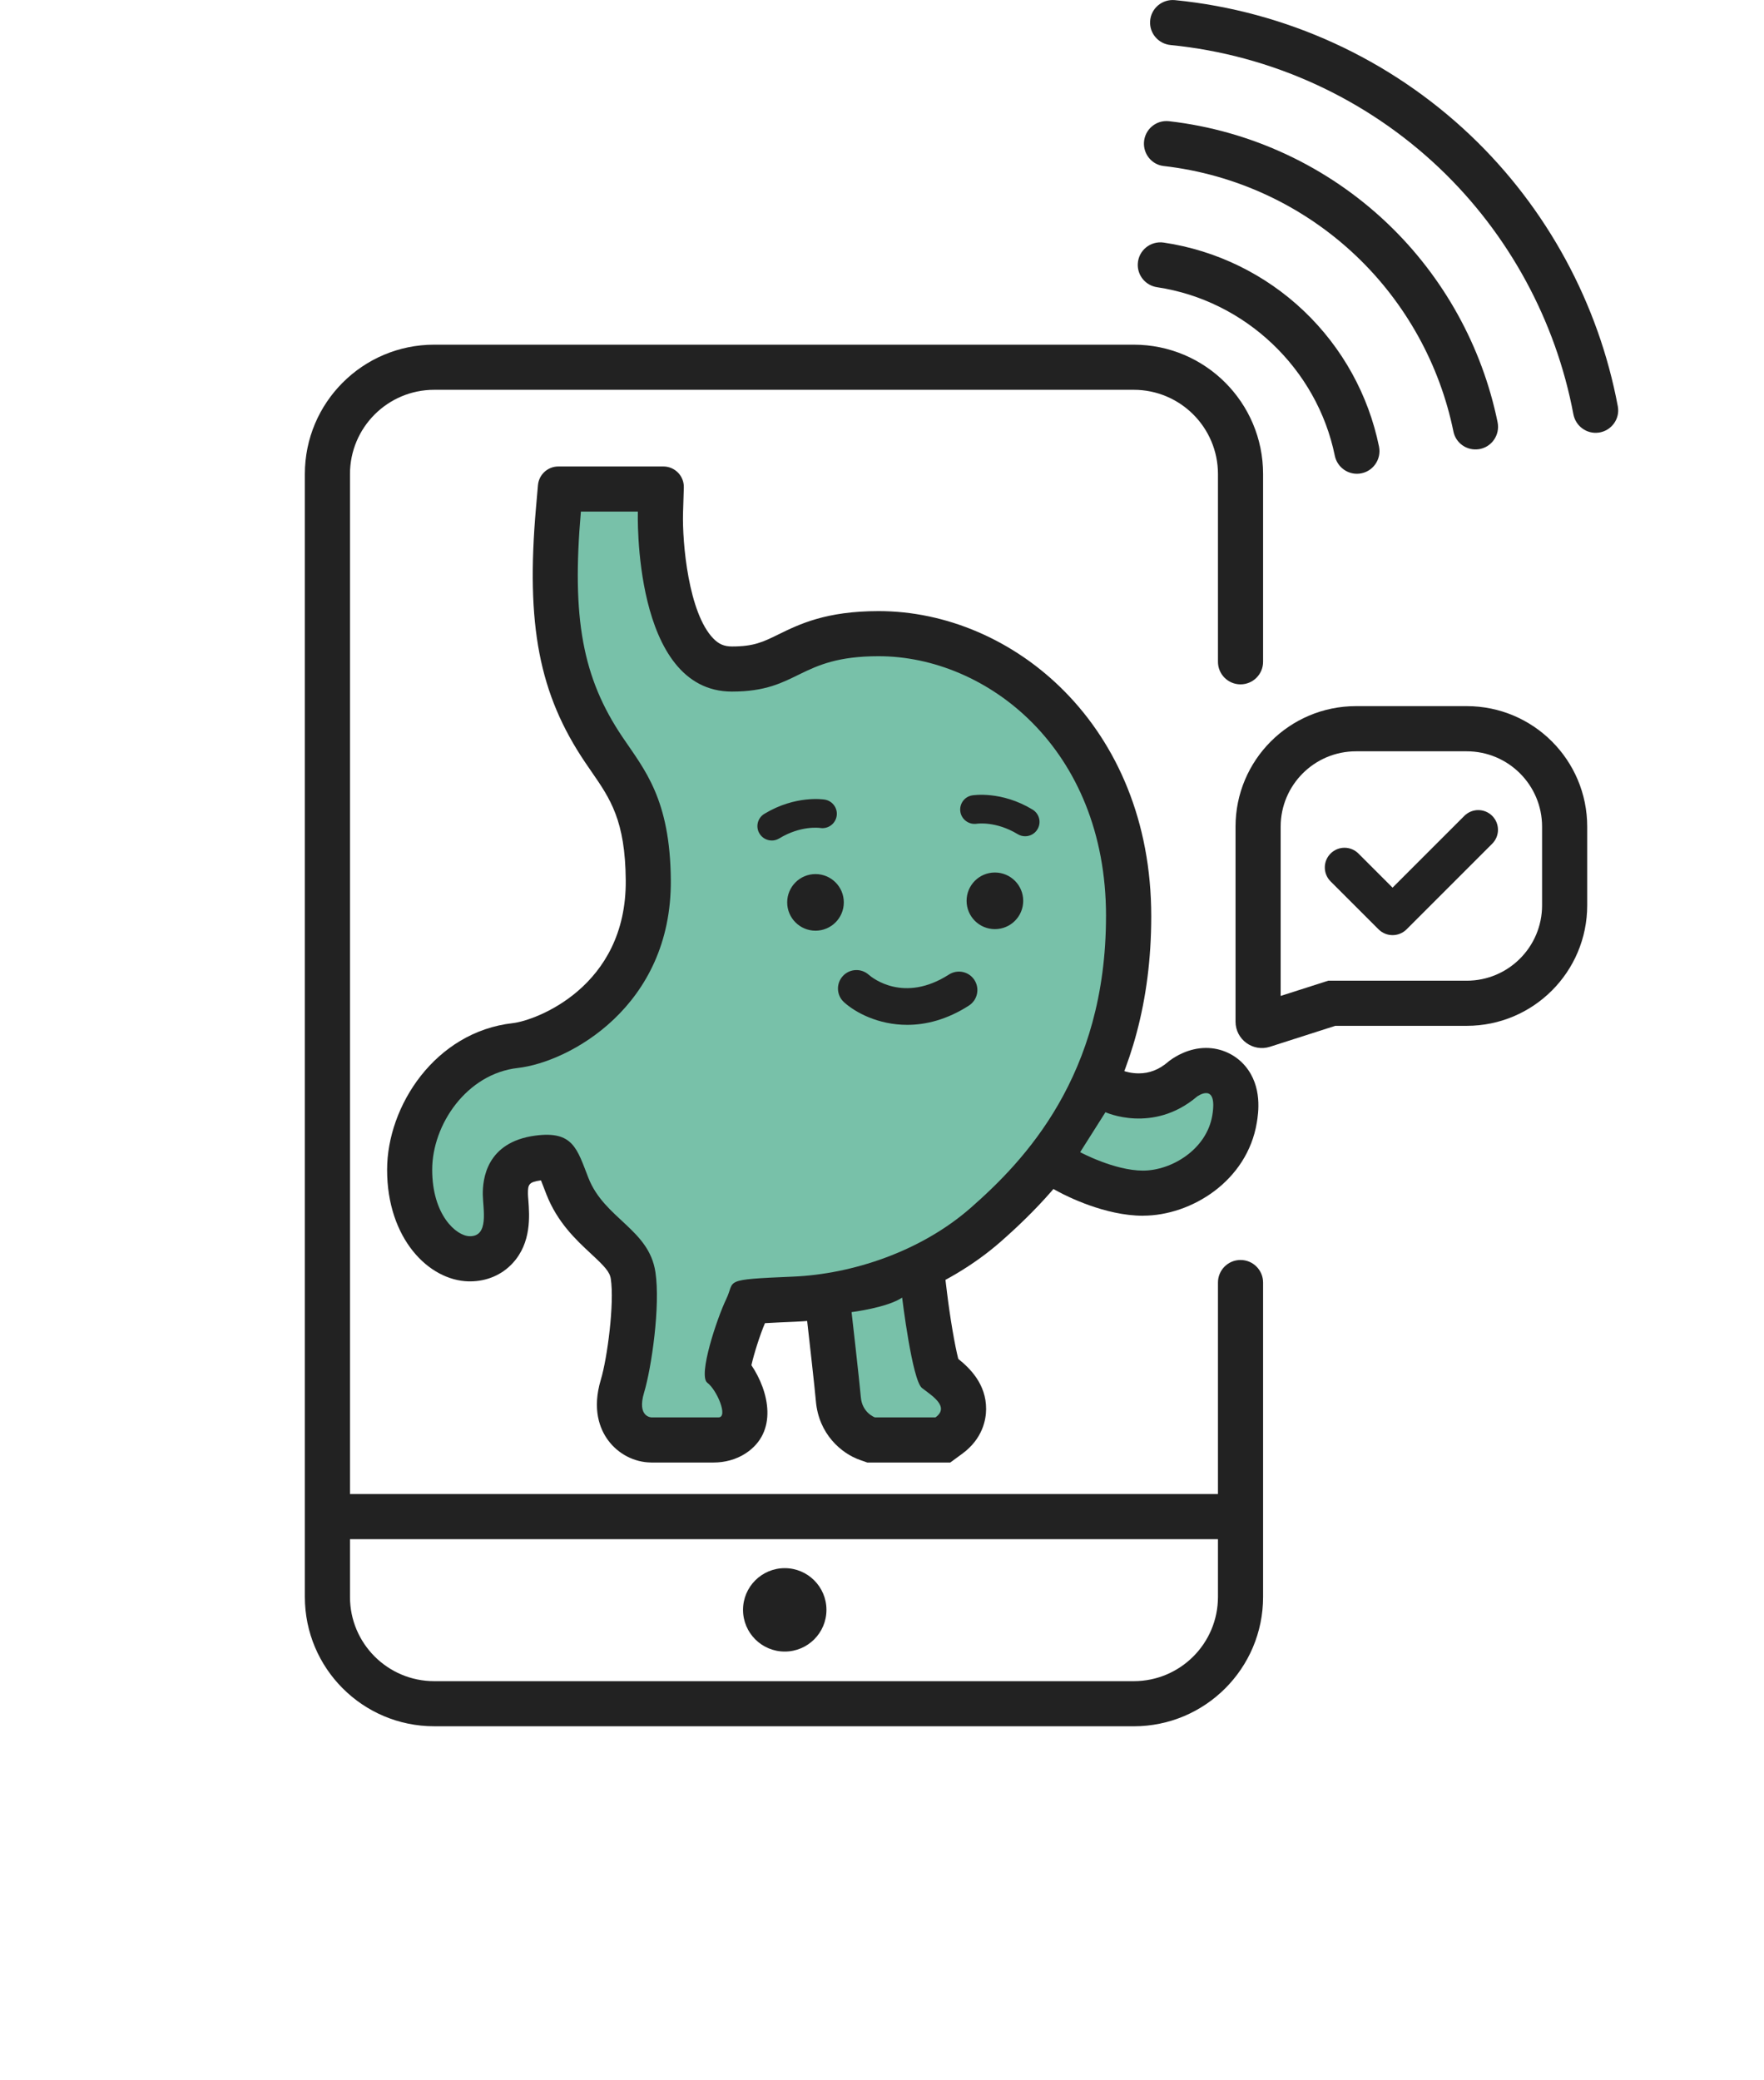 <?xml version="1.0" encoding="UTF-8"?>
<svg id="Layer_1" data-name="Layer 1" xmlns="http://www.w3.org/2000/svg" viewBox="0 0 777 916.31">
  <defs>
    <style>
      .cls-1 {
        fill: #222;
      }

      .cls-2 {
        fill: #78c1a9;
      }
    </style>
  </defs>
  <g>
    <path class="cls-1" d="M286.75,644.23c-7.38-.08-14.45-3.75-18.9-9.8-3.63-4.93-7.13-13.57-3.19-26.7,2.86-9.49,6.02-33.64,4.38-44.42-.48-3.12-2.76-5.49-8.67-10.99-6.61-6.14-14.83-13.78-19.71-26.25-.38-.97-.74-1.91-1.09-2.83-.39-1.02-.85-2.21-1.28-3.29-5.31.72-5.8,1.74-5.74,6.02.01.73.09,1.63.17,2.58.53,7.07,1.42,18.91-6.96,27.94-4.75,5.12-11.39,7.95-18.69,7.95h-.68c-17.64-.42-35.88-18.93-35.88-49.16,0-28.08,21.18-60.76,55.39-64.59,9.94-1.12,50.08-15.84,49.73-62.85-.2-26.39-6.78-35.91-15.11-47.96-.93-1.34-1.85-2.68-2.76-4.03-20.3-30.1-26.17-60.51-21.67-112.21l.87-9.93c.41-4.66,4.3-8.23,8.98-8.23h46.26c5.09,0,9.17,4.21,9.01,9.29l-.35,11.21c-.37,13.16,2.41,44.05,13.35,55.29,2.42,2.49,4.8,3.5,8.23,3.5,9.6,0,13.63-1.97,20.3-5.24,9.4-4.61,21.1-10.34,44.3-10.34,59.01,0,120.06,50.28,120.06,134.43,0,76.28-37.83,118.32-66.28,143.31-23.57,20.7-57.45,33.89-90.62,35.29-3.99.17-9.15.38-13.25.63-2.21,5.21-4.8,13.33-5.97,18.52,7.79,11.57,11.84,29.46-2.55,38.84-4.2,2.74-9.18,4.03-14.19,4.03h-27.45Z"/>
    <path class="cls-1" d="M503.45,535.53c-16.77,0-33.85-8.75-37.1-10.5l-18.77-10.12,32.27-51,15.17,7.85c.72.25,3.26,1.06,6.56,1.06,4.7,0,8.9-1.62,12.82-4.96l.52-.44.55-.4c2.2-1.62,8.15-5.4,15.77-5.4,6.66,0,12.94,2.89,17.21,7.92,7.75,9.12,5.79,21.04,5.15,24.95-4.21,25.68-28.81,41.02-50.16,41.02Z"/>
    <path class="cls-1" d="M381.99,644.23l-3.2-1.12c-8.18-2.87-18.18-11.39-19.42-25.95-.46-5.44-3.06-28.49-4.02-36.91l-2.23-19.57,19.55-2.42c5.08-.64,11.72-2.23,13.79-3.29l26.74-18.01,3.91,32.24c1.37,11.27,3.48,23.56,4.99,29.4,5.13,4.09,12.31,11.13,12.26,22.09-.02,4.49-1.42,13.03-10.55,19.71l-5.24,3.84h-36.58Z"/>
    <path class="cls-1" d="M646.05,311.05h-48.75c-29.32,0-53.08,23.79-53.08,53.1v85.87c0,7.88,7.66,13.48,15.18,11.08l28.76-9.22h57.89c29.32,0,53.08-23.77,53.08-53.1v-34.63c0-29.32-23.77-53.1-53.08-53.1ZM679.25,398.78c0,18.35-14.87,33.22-33.2,33.22h-61l-20.95,6.71v-74.56c0-18.35,14.88-33.2,33.2-33.2h48.75c18.33,0,33.2,14.86,33.2,33.2v34.63Z"/>
  </g>
  <path class="cls-2" d="M487.18,403.6c0-74.15-52.8-114.54-100.18-114.54-35.58,0-34.84,15.58-64.59,15.58-43.92,0-41.45-79.29-41.45-79.29h-25.09c-4.1,47.04.74,73.27,18.34,99.36,9.69,14.37,21,27.25,21.27,62.97.42,55.65-44.82,80.21-67.39,82.76-22.57,2.53-37.72,25.01-37.72,44.83s10.49,29.14,16.47,29.28c8.64.2,5.93-11.8,5.82-18.3-.09-6.51,1.38-23.14,23.16-26.02,16.64-2.2,18.35,5.82,23.35,18.6,7.05,18.03,26.64,22.57,29.52,41.48,2.26,14.84-1.72,42.28-4.99,53.13-3.25,10.84,3.27,10.92,3.27,10.92h29.48c4.46,0-.69-12.13-4.88-15.25-4.21-3.11,4.27-28.48,8.33-36.89,4.07-8.4-2.33-8.53,29.42-9.87,25.78-1.08,56.17-10.9,78.33-30.36,23.46-20.6,59.52-58.09,59.52-128.37ZM339.96,370.24c-2.15,0-4.23-1.08-5.42-3.05-1.81-2.98-.87-6.87,2.13-8.69,13.7-8.31,26.14-6.36,26.66-6.27,3.43.58,5.77,3.85,5.19,7.28-.58,3.43-3.81,5.75-7.25,5.21-.45-.07-8.6-1.14-18.04,4.61-1.03.61-2.15.92-3.27.92ZM359.21,409.97c-6.89,0-12.47-5.58-12.47-12.47s5.58-12.47,12.47-12.47,12.47,5.58,12.47,12.47-5.58,12.47-12.47,12.47ZM426.77,442.97c-9.69,6.22-18.98,8.48-27.17,8.48-12.74,0-22.85-5.44-27.83-9.98-3.33-3.02-3.58-8.17-.54-11.5,3-3.31,8.12-3.56,11.44-.58,1.55,1.36,15.49,12.62,35.32-.11,3.78-2.42,8.82-1.34,11.24,2.44,2.42,3.8,1.32,8.82-2.46,11.24ZM438.23,409.28c-6.89,0-12.47-5.57-12.47-12.47s5.58-12.47,12.47-12.47,12.47,5.58,12.47,12.47-5.57,12.47-12.47,12.47ZM456.96,365.33c-1.19,1.97-3.27,3.04-5.4,3.04-1.12,0-2.26-.29-3.29-.92-9.51-5.77-17.69-4.65-18.04-4.59-3.43.51-6.67-1.84-7.21-5.26-.54-3.43,1.75-6.65,5.17-7.23.52-.09,12.96-2.06,26.66,6.27,2.98,1.83,3.94,5.71,2.11,8.69Z"/>
  <path class="cls-2" d="M486.92,489.93s20.91,9.61,40.36-6.9c0,0,9.18-6.77,6.71,8.26-2.47,15.02-17.94,24.36-30.54,24.36s-27.67-8.12-27.67-8.12l11.14-17.59Z"/>
  <path class="cls-2" d="M375.11,577.99s15.62-1.93,22.26-6.4c0,0,4.41,36.43,8.74,39.82,4.34,3.39,12.4,8.22,5.95,12.95h-26.69s-5.6-1.97-6.19-8.88-4.08-37.48-4.08-37.48Z"/>
  <path class="cls-1" d="M499.38,760.42H191.26c-31.47,0-56.98-25.51-56.98-56.98V208.81c0-31.47,25.51-56.98,56.98-56.98h308.12c31.47,0,56.98,25.51,56.98,56.98v82.71c0,5.49-4.45,9.94-9.94,9.94h0c-5.49,0-9.94-4.45-9.94-9.94v-82.71c0-20.49-16.61-37.1-37.1-37.1H191.26c-20.49,0-37.1,16.61-37.1,37.1v494.64c0,20.49,16.61,37.1,37.1,37.1h308.12c20.49,0,37.1-16.61,37.1-37.1v-138.49c0-5.49,4.45-9.94,9.94-9.94h0c5.49,0,9.94,4.45,9.94,9.94v138.49c0,31.47-25.51,56.98-56.98,56.98Z"/>
  <rect class="cls-1" x="144.22" y="658.13" width="402.19" height="19.88"/>
  <circle class="cls-1" cx="345.66" cy="709.14" r="18.37"/>
  <path class="cls-1" d="M607.21,409.37l-21.12-21.12c-3.39-3.39-3.39-8.88,0-12.27h0c3.39-3.39,8.88-3.39,12.27,0l15.03,15.03,31.62-31.62c3.39-3.39,8.88-3.39,12.27,0h0c3.39,3.39,3.39,8.88,0,12.27l-37.71,37.71c-3.41,3.41-8.94,3.41-12.35,0Z"/>
  <g>
    <path class="cls-1" d="M704.18,190.56c-5.3.73-10.16-2.87-11.15-8.12-7.75-41.17-28.46-79.35-58.94-108.34-32.41-30.82-74.17-49.88-118.46-54.26-5.31-.52-9.31-5.06-9.04-10.39h0c.29-5.71,5.3-9.95,10.98-9.39,48.69,4.81,94.59,25.76,130.22,59.64,33.56,31.91,56.34,73.96,64.82,119.3,1.04,5.54-2.85,10.8-8.43,11.57h0Z"/>
    <path class="cls-1" d="M651.27,197.88c-5.16.72-10.03-2.68-11.07-7.79-5.99-29.39-21-56.58-42.85-77.36-23.26-22.12-53.08-35.99-84.78-39.6-5.17-.59-8.95-5.16-8.68-10.36h0c.29-5.73,5.36-10.04,11.06-9.38,35.94,4.12,69.73,19.86,96.1,44.94,24.76,23.54,41.78,54.35,48.6,87.65,1.16,5.65-2.66,11.12-8.37,11.91h0Z"/>
    <path class="cls-1" d="M587.94,200.68c-7.86-38.34-39.53-68.36-78.26-74.16-5.08-.76-8.77-5.2-8.51-10.32v-.02c.3-5.89,5.63-10.19,11.46-9.32,23.05,3.43,44.63,13.9,61.67,30.11,16.96,16.13,28.49,37.03,33.12,59.73,1.18,5.78-2.84,11.33-8.7,11.94h-.02c-5.1.53-9.73-2.92-10.76-7.95Z"/>
  </g>
</svg>